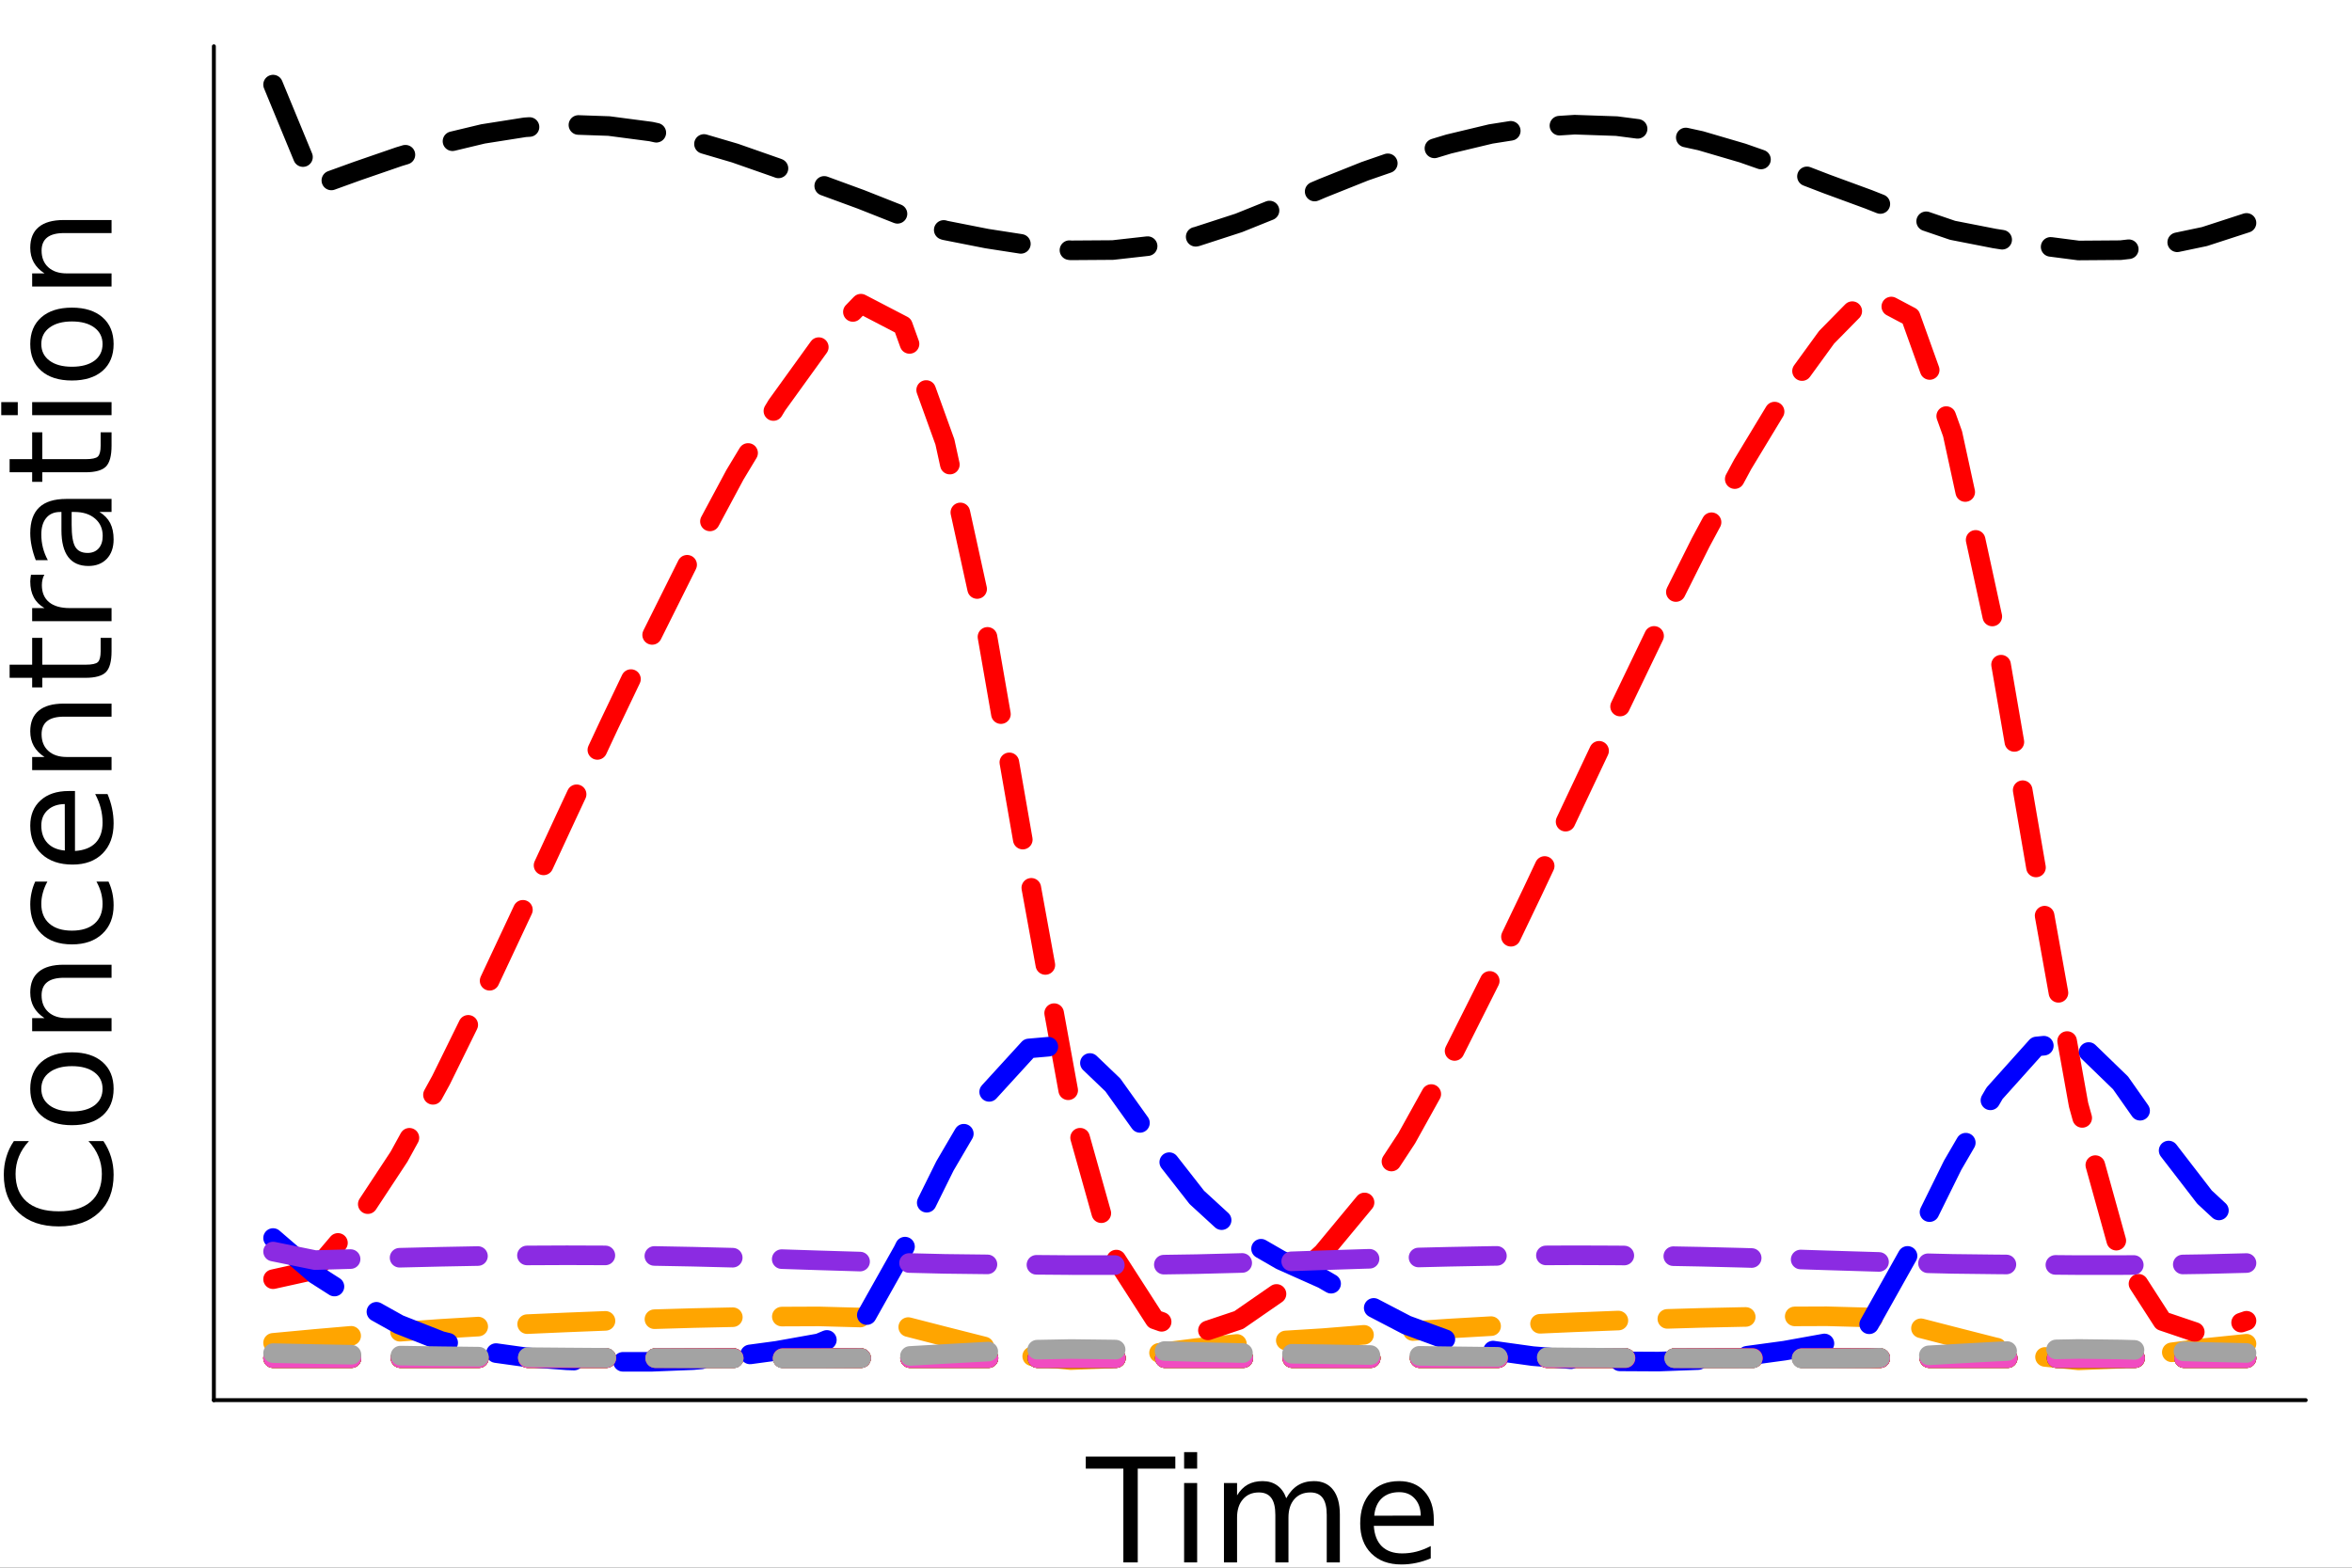 <?xml version="1.0" encoding="UTF-8" standalone="no"?>
<svg
   width="600"
   height="400"
   viewBox="0 0 2400 1600"
   version="1.1"
   id="svg29"
   sodipodi:docname="pred_conc_raw.svg"
   inkscape:version="1.3 (0e150ed6c4, 2023-07-21)"
   xmlns:inkscape="http://www.inkscape.org/namespaces/inkscape"
   xmlns:sodipodi="http://sodipodi.sourceforge.net/DTD/sodipodi-0.dtd"
   xmlns="http://www.w3.org/2000/svg"
   xmlns:svg="http://www.w3.org/2000/svg">
  <rect x="0" y="0" width="2400" height="1600" fill="#333333" stroke="none"/>
  <sodipodi:namedview
     id="namedview29"
     pagecolor="#ffffff"
     bordercolor="#000000"
     borderopacity="0.25"
     inkscape:showpageshadow="2"
     inkscape:pageopacity="0.0"
     inkscape:pagecheckerboard="0"
     inkscape:deskcolor="#d1d1d1"
     inkscape:zoom="1.7116667"
     inkscape:cx="300"
     inkscape:cy="199.80526"
     inkscape:window-width="1920"
     inkscape:window-height="1010"
     inkscape:window-x="-6"
     inkscape:window-y="-6"
     inkscape:window-maximized="1"
     inkscape:current-layer="svg29" />
  <defs
     id="defs1">
    <clipPath
       id="clip890">
      <rect
         x="0"
         y="0"
         width="2400"
         height="1600"
         id="rect1" />
    </clipPath>
  </defs>
  <defs
     id="defs2">
    <clipPath
       id="clip891">
      <rect
         x="480"
         y="0"
         width="1681"
         height="1600"
         id="rect2" />
    </clipPath>
  </defs>
  <defs
     id="defs3">
    <clipPath
       id="clip892">
      <rect
         x="218"
         y="47"
         width="2136"
         height="1383"
         id="rect3" />
    </clipPath>
  </defs>
  <g
     id="g29">
    <path
       clip-path="url(#clip890)"
       d="M0 1600 L2400 1600 L2400 0 L0 0  Z"
       fill="#ffffff"
       fill-rule="evenodd"
       fill-opacity="1"
       id="path1" />
    <polyline
       clip-path="url(#clip890)"
       style="stroke:#000000; stroke-linecap:round; stroke-linejoin:round; stroke-width:4; stroke-opacity:1; fill:none"
       points="218.236,1429.01 2352.76,1429.01 "
       id="polyline3" />
    <path
       clip-path="url(#clip890)"
       d="M1107.94 1486.61 L1199.31 1486.61 L1199.31 1498.91 L1160.97 1498.91 L1160.97 1594.61 L1146.28 1594.61 L1146.28 1498.91 L1107.94 1498.91 L1107.94 1486.61 Z"
       fill="#000000"
       fill-rule="nonzero"
       fill-opacity="1"
       id="path3" />
    <path
       clip-path="url(#clip890)"
       d="M1208.28 1513.59 L1221.59 1513.59 L1221.59 1594.61 L1208.28 1594.61 L1208.28 1513.59 M1208.28 1482.05 L1221.59 1482.05 L1221.59 1498.91 L1208.28 1498.91 L1208.28 1482.05 Z"
       fill="#000000"
       fill-rule="nonzero"
       fill-opacity="1"
       id="path4" />
    <path
       clip-path="url(#clip890)"
       d="M1312.51 1529.14 Q1317.51 1520.17 1324.45 1515.9 Q1331.39 1511.64 1340.8 1511.64 Q1353.46 1511.64 1360.33 1520.53 Q1367.2 1529.36 1367.2 1545.71 L1367.2 1594.61 L1353.82 1594.61 L1353.82 1546.14 Q1353.82 1534.5 1349.7 1528.85 Q1345.57 1523.21 1337.11 1523.21 Q1326.76 1523.21 1320.76 1530.08 Q1314.76 1536.95 1314.76 1548.82 L1314.76 1594.61 L1301.37 1594.61 L1301.37 1546.14 Q1301.37 1534.42 1297.25 1528.85 Q1293.13 1523.21 1284.52 1523.21 Q1274.32 1523.21 1268.32 1530.16 Q1262.31 1537.03 1262.31 1548.82 L1262.31 1594.61 L1248.93 1594.61 L1248.93 1513.59 L1262.31 1513.59 L1262.31 1526.18 Q1266.87 1518.73 1273.23 1515.18 Q1279.6 1511.64 1288.35 1511.64 Q1297.18 1511.64 1303.33 1516.12 Q1309.55 1520.61 1312.51 1529.14 Z"
       fill="#000000"
       fill-rule="nonzero"
       fill-opacity="1"
       id="path5" />
    <path
       clip-path="url(#clip890)"
       d="M1463.05 1550.77 L1463.05 1557.28 L1401.85 1557.28 Q1402.72 1571.03 1410.1 1578.26 Q1417.55 1585.42 1430.79 1585.42 Q1438.45 1585.42 1445.62 1583.54 Q1452.85 1581.66 1459.94 1577.9 L1459.94 1590.48 Q1452.78 1593.52 1445.25 1595.11 Q1437.73 1596.71 1429.99 1596.71 Q1410.6 1596.71 1399.25 1585.42 Q1387.96 1574.14 1387.96 1554.89 Q1387.96 1535 1398.67 1523.36 Q1409.45 1511.64 1427.68 1511.64 Q1444.02 1511.64 1453.5 1522.2 Q1463.05 1532.69 1463.05 1550.77 M1449.74 1546.87 Q1449.59 1535.94 1443.59 1529.43 Q1437.66 1522.92 1427.82 1522.92 Q1416.68 1522.92 1409.95 1529.21 Q1403.3 1535.51 1402.29 1546.94 L1449.74 1546.87 Z"
       fill="#000000"
       fill-rule="nonzero"
       fill-opacity="1"
       id="path6" />
    <polyline
       clip-path="url(#clip890)"
       style="stroke:#000000; stroke-linecap:round; stroke-linejoin:round; stroke-width:4; stroke-opacity:1; fill:none"
       points="218.236,1429.01 218.236,47.244 "
       id="polyline6" />
    <path
       clip-path="url(#clip890)"
       d="M14.155 1164.59 L29.563 1164.59 Q22.691 1171.97 19.291 1180.36 Q15.891 1188.68 15.891 1198.08 Q15.891 1216.6 27.248 1226.44 Q38.533 1236.28 59.945 1236.28 Q81.284 1236.28 92.641 1226.44 Q103.926 1216.6 103.926 1198.08 Q103.926 1188.68 100.526 1180.36 Q97.126 1171.97 90.254 1164.59 L105.517 1164.59 Q110.726 1172.26 113.33 1180.87 Q115.934 1189.4 115.934 1198.95 Q115.934 1223.47 100.96 1237.58 Q85.914 1251.69 59.945 1251.69 Q33.903 1251.69 18.929 1237.58 Q3.883 1223.47 3.883 1198.95 Q3.883 1189.26 6.487 1180.72 Q9.019 1172.12 14.155 1164.59 Z"
       fill="#000000"
       fill-rule="nonzero"
       fill-opacity="1"
       id="path7" />
    <path
       clip-path="url(#clip890)"
       d="M42.15 1111.21 Q42.15 1121.91 50.541 1128.13 Q58.86 1134.36 73.4 1134.36 Q87.939 1134.36 96.331 1128.21 Q104.649 1121.99 104.649 1111.21 Q104.649 1100.57 96.258 1094.35 Q87.867 1088.13 73.4 1088.13 Q59.004 1088.13 50.613 1094.35 Q42.15 1100.57 42.15 1111.21 M30.865 1111.21 Q30.865 1093.85 42.15 1083.94 Q53.434 1074.03 73.4 1074.03 Q93.292 1074.03 104.649 1083.94 Q115.934 1093.85 115.934 1111.21 Q115.934 1128.64 104.649 1138.55 Q93.292 1148.39 73.4 1148.39 Q53.434 1148.39 42.15 1138.55 Q30.865 1128.64 30.865 1111.21 Z"
       fill="#000000"
       fill-rule="nonzero"
       fill-opacity="1"
       id="path8" />
    <path
       clip-path="url(#clip890)"
       d="M64.936 984.616 L113.836 984.616 L113.836 997.926 L65.37 997.926 Q53.868 997.926 48.154 1002.41 Q42.439 1006.9 42.439 1015.87 Q42.439 1026.64 49.311 1032.87 Q56.183 1039.09 68.046 1039.09 L113.836 1039.09 L113.836 1052.47 L32.818 1052.47 L32.818 1039.09 L45.405 1039.09 Q38.099 1034.31 34.482 1027.87 Q30.865 1021.36 30.865 1012.9 Q30.865 998.939 39.545 991.778 Q48.154 984.616 64.936 984.616 Z"
       fill="#000000"
       fill-rule="nonzero"
       fill-opacity="1"
       id="path9" />
    <path
       clip-path="url(#clip890)"
       d="M35.929 899.764 L48.371 899.764 Q45.26 905.407 43.741 911.121 Q42.15 916.764 42.15 922.551 Q42.15 935.499 50.396 942.66 Q58.57 949.822 73.4 949.822 Q88.229 949.822 96.475 942.66 Q104.649 935.499 104.649 922.551 Q104.649 916.764 103.13 911.121 Q101.539 905.407 98.428 899.764 L110.726 899.764 Q113.33 905.334 114.632 911.338 Q115.934 917.27 115.934 923.997 Q115.934 942.299 104.432 953.077 Q92.931 963.855 73.4 963.855 Q53.579 963.855 42.222 953.005 Q30.865 942.082 30.865 923.129 Q30.865 916.981 32.167 911.121 Q33.397 905.262 35.929 899.764 Z"
       fill="#000000"
       fill-rule="nonzero"
       fill-opacity="1"
       id="path10" />
    <path
       clip-path="url(#clip890)"
       d="M70 807.317 L76.51 807.317 L76.51 868.514 Q90.254 867.646 97.488 860.268 Q104.649 852.817 104.649 839.579 Q104.649 831.912 102.769 824.75 Q100.888 817.516 97.126 810.427 L109.713 810.427 Q112.751 817.589 114.343 825.112 Q115.934 832.635 115.934 840.375 Q115.934 859.762 104.649 871.119 Q93.365 882.403 74.123 882.403 Q54.23 882.403 42.584 871.697 Q30.865 860.919 30.865 842.69 Q30.865 826.342 41.426 816.865 Q51.915 807.317 70 807.317 M66.093 820.627 Q55.17 820.772 48.66 826.776 Q42.15 832.707 42.15 842.545 Q42.15 853.685 48.443 860.413 Q54.736 867.068 66.166 868.08 L66.093 820.627 Z"
       fill="#000000"
       fill-rule="nonzero"
       fill-opacity="1"
       id="path11" />
    <path
       clip-path="url(#clip890)"
       d="M64.936 718.125 L113.836 718.125 L113.836 731.435 L65.37 731.435 Q53.868 731.435 48.154 735.92 Q42.439 740.405 42.439 749.374 Q42.439 760.153 49.311 766.374 Q56.183 772.595 68.046 772.595 L113.836 772.595 L113.836 785.977 L32.818 785.977 L32.818 772.595 L45.405 772.595 Q38.099 767.821 34.482 761.383 Q30.865 754.872 30.865 746.409 Q30.865 732.447 39.545 725.286 Q48.154 718.125 64.936 718.125 Z"
       fill="#000000"
       fill-rule="nonzero"
       fill-opacity="1"
       id="path12" />
    <path
       clip-path="url(#clip890)"
       d="M9.815 678.411 L32.818 678.411 L32.818 650.995 L43.162 650.995 L43.162 678.411 L87.144 678.411 Q97.054 678.411 99.875 675.735 Q102.696 672.986 102.696 664.667 L102.696 650.995 L113.836 650.995 L113.836 664.667 Q113.836 680.075 108.122 685.934 Q102.335 691.794 87.144 691.794 L43.162 691.794 L43.162 701.559 L32.818 701.559 L32.818 691.794 L9.815 691.794 L9.815 678.411 Z"
       fill="#000000"
       fill-rule="nonzero"
       fill-opacity="1"
       id="path13" />
    <path
       clip-path="url(#clip890)"
       d="M45.26 586.543 Q43.958 588.785 43.379 591.462 Q42.728 594.066 42.728 597.249 Q42.728 608.533 50.107 614.61 Q57.413 620.614 71.157 620.614 L113.836 620.614 L113.836 633.996 L32.818 633.996 L32.818 620.614 L45.405 620.614 Q38.026 616.418 34.482 609.691 Q30.865 602.963 30.865 593.342 Q30.865 591.968 31.082 590.304 Q31.227 588.64 31.588 586.615 L45.26 586.543 Z"
       fill="#000000"
       fill-rule="nonzero"
       fill-opacity="1"
       id="path14" />
    <path
       clip-path="url(#clip890)"
       d="M73.11 535.762 Q73.11 551.893 76.799 558.114 Q80.489 564.335 89.386 564.335 Q96.475 564.335 100.671 559.705 Q104.794 555.003 104.794 546.974 Q104.794 535.906 96.982 529.251 Q89.097 522.524 76.076 522.524 L73.11 522.524 L73.11 535.762 M67.612 509.214 L113.836 509.214 L113.836 522.524 L101.539 522.524 Q108.917 527.081 112.462 533.881 Q115.934 540.681 115.934 550.518 Q115.934 562.961 108.99 570.339 Q101.973 577.645 90.254 577.645 Q76.582 577.645 69.638 568.531 Q62.694 559.344 62.694 541.187 L62.694 522.524 L61.392 522.524 Q52.205 522.524 47.213 528.6 Q42.15 534.604 42.15 545.527 Q42.15 552.472 43.813 559.054 Q45.477 565.637 48.805 571.713 L36.507 571.713 Q33.686 564.407 32.312 557.535 Q30.865 550.663 30.865 544.153 Q30.865 526.575 39.98 517.894 Q49.094 509.214 67.612 509.214 Z"
       fill="#000000"
       fill-rule="nonzero"
       fill-opacity="1"
       id="path15" />
    <path
       clip-path="url(#clip890)"
       d="M9.815 468.632 L32.818 468.632 L32.818 441.216 L43.162 441.216 L43.162 468.632 L87.144 468.632 Q97.054 468.632 99.875 465.956 Q102.696 463.207 102.696 454.888 L102.696 441.216 L113.836 441.216 L113.836 454.888 Q113.836 470.296 108.122 476.155 Q102.335 482.015 87.144 482.015 L43.162 482.015 L43.162 491.78 L32.818 491.78 L32.818 482.015 L9.815 482.015 L9.815 468.632 Z"
       fill="#000000"
       fill-rule="nonzero"
       fill-opacity="1"
       id="path16" />
    <path
       clip-path="url(#clip890)"
       d="M32.818 423.711 L32.818 410.401 L113.836 410.401 L113.836 423.711 L32.818 423.711 M1.279 423.711 L1.279 410.401 L18.134 410.401 L18.134 423.711 L1.279 423.711 Z"
       fill="#000000"
       fill-rule="nonzero"
       fill-opacity="1"
       id="path17" />
    <path
       clip-path="url(#clip890)"
       d="M42.15 351.156 Q42.15 361.862 50.541 368.083 Q58.86 374.304 73.4 374.304 Q87.939 374.304 96.331 368.155 Q104.649 361.934 104.649 351.156 Q104.649 340.523 96.258 334.301 Q87.867 328.08 73.4 328.08 Q59.004 328.08 50.613 334.301 Q42.15 340.523 42.15 351.156 M30.865 351.156 Q30.865 333.795 42.15 323.885 Q53.434 313.975 73.4 313.975 Q93.292 313.975 104.649 323.885 Q115.934 333.795 115.934 351.156 Q115.934 368.589 104.649 378.5 Q93.292 388.338 73.4 388.338 Q53.434 388.338 42.15 378.5 Q30.865 368.589 30.865 351.156 Z"
       fill="#000000"
       fill-rule="nonzero"
       fill-opacity="1"
       id="path18" />
    <path
       clip-path="url(#clip890)"
       d="M64.936 224.565 L113.836 224.565 L113.836 237.875 L65.37 237.875 Q53.868 237.875 48.154 242.36 Q42.439 246.845 42.439 255.815 Q42.439 266.593 49.311 272.815 Q56.183 279.036 68.046 279.036 L113.836 279.036 L113.836 292.418 L32.818 292.418 L32.818 279.036 L45.405 279.036 Q38.099 274.261 34.482 267.823 Q30.865 261.313 30.865 252.849 Q30.865 238.888 39.545 231.727 Q48.154 224.565 64.936 224.565 Z"
       fill="#000000"
       fill-rule="nonzero"
       fill-opacity="1"
       id="path19" />
    <polyline
       clip-path="url(#clip892)"
       style="stroke:#ffa500; stroke-linecap:round; stroke-linejoin:round; stroke-width:20; stroke-opacity:1; fill:none"
       stroke-dasharray="80, 50"
       points="278.647,1370.52 321.492,1366.52 364.336,1362.83 407.181,1359.25 450.026,1356.19 492.87,1353.65 535.715,1351.52 578.56,1349.65 621.404,1347.96 664.249,1346.48 707.093,1345.24 749.938,1344.3 792.783,1343.73 835.627,1343.55 878.472,1344.7 921.317,1353.02 964.161,1364.02 1007.01,1374.89 1049.85,1383.86 1092.7,1388.16 1135.54,1386.41 1178.38,1381.26 1221.23,1375.79 1264.07,1371.45 1306.92,1368.38 1349.76,1365.73 1392.61,1362.28 1435.45,1358.87 1478.3,1355.95 1521.14,1353.49 1563.99,1351.39 1606.83,1349.51 1649.68,1347.82 1692.52,1346.32 1735.36,1345.07 1778.21,1344.14 1821.05,1343.57 1863.9,1343.4 1906.74,1344.57 1949.59,1352.92 1992.43,1363.96 2035.28,1374.9 2078.12,1384.01 2120.97,1388.43 2163.81,1386.65 2206.66,1381.4 2249.5,1375.84 2292.34,1371.45 "
       id="polyline19" />
    <polyline
       clip-path="url(#clip892)"
       style="stroke:#ff7c00; stroke-linecap:round; stroke-linejoin:round; stroke-width:20; stroke-opacity:1; fill:none"
       stroke-dasharray="80, 50"
       points="278.647,1386.1 321.492,1386.1 364.336,1386.09 407.181,1386.09 450.026,1386.09 492.87,1386.08 535.715,1386.08 578.56,1386.08 621.404,1386.08 664.249,1386.08 707.093,1386.08 749.938,1386.08 792.783,1386.08 835.627,1386.08 878.472,1386.08 921.317,1386.1 964.161,1386.11 1007.01,1386.12 1049.85,1386.13 1092.7,1386.14 1135.54,1386.13 1178.38,1386.12 1221.23,1386.11 1264.07,1386.11 1306.92,1386.1 1349.76,1386.1 1392.61,1386.09 1435.45,1386.09 1478.3,1386.09 1521.14,1386.08 1563.99,1386.08 1606.83,1386.08 1649.68,1386.08 1692.52,1386.08 1735.36,1386.08 1778.21,1386.08 1821.05,1386.08 1863.9,1386.08 1906.74,1386.08 1949.59,1386.1 1992.43,1386.11 2035.28,1386.12 2078.12,1386.13 2120.97,1386.14 2163.81,1386.13 2206.66,1386.12 2249.5,1386.11 2292.34,1386.11 "
       id="polyline20" />
    <polyline
       clip-path="url(#clip892)"
       style="stroke:#ff0000; stroke-linecap:round; stroke-linejoin:round; stroke-width:20; stroke-opacity:1; fill:none"
       stroke-dasharray="80, 50"
       points="278.647,1305.55 321.492,1296.08 364.336,1245.57 407.181,1180.53 450.026,1102.41 492.87,1015.33 535.715,924.008 578.56,831.651 621.404,740.024 664.249,650.416 707.093,564.491 749.938,484.582 792.783,413.514 835.627,354.122 878.472,309.942 921.317,332.238 964.161,450.98 1007.01,646.452 1049.85,892.418 1092.7,1127.56 1135.54,1280.02 1178.38,1346.62 1221.23,1361.6 1264.07,1347.24 1306.92,1317.58 1349.76,1278.66 1392.61,1226.97 1435.45,1161.68 1478.3,1084.5 1521.14,999.169 1563.99,909.731 1606.83,818.905 1649.68,728.312 1692.52,639.29 1735.36,553.672 1778.21,473.968 1821.05,403.155 1863.9,344.192 1906.74,300.593 1949.59,323.264 1992.43,442.788 2035.28,639.874 2078.12,888.714 2120.97,1127.5 2163.81,1281.81 2206.66,1348.28 2249.5,1362.77 2292.34,1347.99 "
       id="polyline21" />
    <polyline
       clip-path="url(#clip892)"
       style="stroke:#1ac938; stroke-linecap:round; stroke-linejoin:round; stroke-width:20; stroke-opacity:1; fill:none"
       stroke-dasharray="80, 50"
       points="278.647,1386.11 321.492,1386.11 364.336,1386.11 407.181,1386.11 450.026,1386.11 492.87,1386.11 535.715,1386.11 578.56,1386.11 621.404,1386.11 664.249,1386.11 707.093,1386.11 749.938,1386.11 792.783,1386.11 835.627,1386.11 878.472,1386.11 921.317,1386.11 964.161,1386.11 1007.01,1386.11 1049.85,1386.11 1092.7,1386.11 1135.54,1386.11 1178.38,1386.11 1221.23,1386.11 1264.07,1386.11 1306.92,1386.11 1349.76,1386.11 1392.61,1386.11 1435.45,1386.11 1478.3,1386.11 1521.14,1386.11 1563.99,1386.11 1606.83,1386.11 1649.68,1386.11 1692.52,1386.11 1735.36,1386.11 1778.21,1386.11 1821.05,1386.11 1863.9,1386.11 1906.74,1386.11 1949.59,1386.11 1992.43,1386.11 2035.28,1386.11 2078.12,1386.11 2120.97,1386.11 2163.81,1386.11 2206.66,1386.11 2249.5,1386.11 2292.34,1386.11 "
       id="polyline22" />
    <polyline
       clip-path="url(#clip892)"
       style="stroke:#e8000b; stroke-linecap:round; stroke-linejoin:round; stroke-width:20; stroke-opacity:1; fill:none"
       stroke-dasharray="80, 50"
       points="278.647,1386.11 321.492,1386.11 364.336,1386.11 407.181,1386.11 450.026,1386.11 492.87,1386.11 535.715,1386.11 578.56,1386.11 621.404,1386.11 664.249,1386.11 707.093,1386.11 749.938,1386.11 792.783,1386.11 835.627,1386.11 878.472,1386.11 921.317,1386.11 964.161,1386.11 1007.01,1386.11 1049.85,1386.11 1092.7,1386.11 1135.54,1386.11 1178.38,1386.11 1221.23,1386.11 1264.07,1386.11 1306.92,1386.11 1349.76,1386.11 1392.61,1386.11 1435.45,1386.11 1478.3,1386.11 1521.14,1386.11 1563.99,1386.11 1606.83,1386.11 1649.68,1386.11 1692.52,1386.11 1735.36,1386.11 1778.21,1386.11 1821.05,1386.11 1863.9,1386.11 1906.74,1386.11 1949.59,1386.11 1992.43,1386.11 2035.28,1386.11 2078.12,1386.11 2120.97,1386.11 2163.81,1386.11 2206.66,1386.11 2249.5,1386.11 2292.34,1386.11 "
       id="polyline23" />
    <polyline
       clip-path="url(#clip892)"
       style="stroke:#0000ff; stroke-linecap:round; stroke-linejoin:round; stroke-width:20; stroke-opacity:1; fill:none"
       stroke-dasharray="80, 50"
       points="278.647,1263.55 321.492,1300.43 364.336,1327.78 407.181,1351.74 450.026,1368.62 492.87,1379.13 535.715,1385.09 578.56,1388.34 621.404,1389.88 664.249,1389.9 707.093,1388.16 749.938,1384.41 792.783,1378.62 835.627,1370.96 878.472,1352.91 921.317,1276.69 964.161,1190.07 1007.01,1116.94 1049.85,1070.04 1092.7,1066.28 1135.54,1107.29 1178.38,1167.26 1221.23,1222.07 1264.07,1261.36 1306.92,1286.09 1349.76,1305.22 1392.61,1330.08 1435.45,1352.42 1478.3,1368.14 1521.14,1378.11 1563.99,1384.06 1606.83,1387.56 1649.68,1389.4 1692.52,1389.64 1735.36,1388.01 1778.21,1384.3 1821.05,1378.48 1863.9,1370.75 1906.74,1352.62 1949.59,1276.23 1992.43,1189.38 2035.28,1115.78 2078.12,1068.01 2120.97,1063.69 2163.81,1105.21 2206.66,1166.19 2249.5,1221.76 2292.34,1261.47 "
       id="polyline24" />
    <polyline
       clip-path="url(#clip892)"
       style="stroke:#000000; stroke-linecap:round; stroke-linejoin:round; stroke-width:20; stroke-opacity:1; fill:none"
       stroke-dasharray="80, 50"
       points="278.647,86.351 321.492,190.172 364.336,174.66 407.181,159.883 450.026,146.929 492.87,136.67 535.715,129.923 578.56,127.158 621.404,128.646 664.249,134.27 707.093,143.64 749.938,156.231 792.783,171.241 835.627,187.738 878.472,203.455 921.317,220.408 964.161,235.067 1007.01,243.518 1049.85,250.142 1092.7,255.496 1135.54,255.196 1178.38,250.395 1221.23,241.42 1264.07,227.499 1306.92,210.253 1349.76,191.947 1392.61,174.819 1435.45,159.985 1478.3,147.003 1521.14,136.745 1563.99,130.004 1606.83,127.246 1649.68,128.719 1692.52,134.284 1735.36,143.639 1778.21,156.214 1821.05,171.222 1863.9,187.728 1906.74,203.456 1949.59,220.431 1992.43,235.061 2035.28,243.445 2078.12,250.104 2120.97,255.645 2163.81,255.325 2206.66,250.419 2249.5,241.431 2292.34,227.506 "
       id="polyline25" />
    <polyline
       clip-path="url(#clip892)"
       style="stroke:#8b2be2; stroke-linecap:round; stroke-linejoin:round; stroke-width:20; stroke-opacity:1; fill:none"
       stroke-dasharray="80, 50"
       points="278.647,1277.35 321.492,1286.07 364.336,1284.84 407.181,1283.67 450.026,1282.65 492.87,1281.84 535.715,1281.32 578.56,1281.13 621.404,1281.29 664.249,1281.79 707.093,1282.6 749.938,1283.67 792.783,1284.93 835.627,1286.32 878.472,1287.61 921.317,1288.89 964.161,1289.92 1007.01,1290.43 1049.85,1290.82 1092.7,1291.17 1135.54,1291.16 1178.38,1290.84 1221.23,1290.18 1264.07,1289.09 1306.92,1287.71 1349.76,1286.23 1392.61,1284.86 1435.45,1283.69 1478.3,1282.66 1521.14,1281.85 1563.99,1281.33 1606.83,1281.14 1649.68,1281.3 1692.52,1281.79 1735.36,1282.6 1778.21,1283.67 1821.05,1284.94 1863.9,1286.32 1906.74,1287.62 1949.59,1288.89 1992.43,1289.92 2035.28,1290.43 2078.12,1290.81 2120.97,1291.18 2163.81,1291.17 2206.66,1290.84 2249.5,1290.18 2292.34,1289.09 "
       id="polyline26" />
    <polyline
       clip-path="url(#clip892)"
       style="stroke:#9f4800; stroke-linecap:round; stroke-linejoin:round; stroke-width:20; stroke-opacity:1; fill:none"
       stroke-dasharray="80, 50"
       points="278.647,1386.11 321.492,1386.11 364.336,1386.11 407.181,1386.11 450.026,1386.11 492.87,1386.11 535.715,1386.11 578.56,1386.11 621.404,1386.11 664.249,1386.11 707.093,1386.11 749.938,1386.11 792.783,1386.11 835.627,1386.11 878.472,1386.11 921.317,1386.11 964.161,1386.11 1007.01,1386.11 1049.85,1386.11 1092.7,1386.11 1135.54,1386.11 1178.38,1386.11 1221.23,1386.11 1264.07,1386.11 1306.92,1386.11 1349.76,1386.11 1392.61,1386.11 1435.45,1386.11 1478.3,1386.11 1521.14,1386.11 1563.99,1386.11 1606.83,1386.11 1649.68,1386.11 1692.52,1386.11 1735.36,1386.11 1778.21,1386.11 1821.05,1386.11 1863.9,1386.11 1906.74,1386.11 1949.59,1386.11 1992.43,1386.11 2035.28,1386.11 2078.12,1386.11 2120.97,1386.11 2163.81,1386.11 2206.66,1386.11 2249.5,1386.11 2292.34,1386.11 "
       id="polyline27" />
    <polyline
       clip-path="url(#clip892)"
       style="stroke:#f14cc1; stroke-linecap:round; stroke-linejoin:round; stroke-width:20; stroke-opacity:1; fill:none"
       stroke-dasharray="80, 50"
       points="278.647,1386.1 321.492,1386.1 364.336,1386.1 407.181,1386.1 450.026,1386.1 492.87,1386.1 535.715,1386.11 578.56,1386.11 621.404,1386.11 664.249,1386.11 707.093,1386.11 749.938,1386.11 792.783,1386.11 835.627,1386.11 878.472,1386.11 921.317,1386.11 964.161,1386.1 1007.01,1386.1 1049.85,1386.1 1092.7,1386.09 1135.54,1386.09 1178.38,1386.09 1221.23,1386.1 1264.07,1386.1 1306.92,1386.1 1349.76,1386.1 1392.61,1386.1 1435.45,1386.1 1478.3,1386.1 1521.14,1386.1 1563.99,1386.11 1606.83,1386.11 1649.68,1386.11 1692.52,1386.11 1735.36,1386.11 1778.21,1386.11 1821.05,1386.11 1863.9,1386.11 1906.74,1386.11 1949.59,1386.11 1992.43,1386.1 2035.28,1386.1 2078.12,1386.1 2120.97,1386.09 2163.81,1386.09 2206.66,1386.09 2249.5,1386.1 2292.34,1386.1 "
       id="polyline28" />
    <polyline
       clip-path="url(#clip892)"
       style="stroke:#a3a3a3; stroke-linecap:round; stroke-linejoin:round; stroke-width:20; stroke-opacity:1; fill:none"
       stroke-dasharray="80, 50"
       points="278.647,1381.02 321.492,1381.94 364.336,1382.75 407.181,1383.52 450.026,1384.17 492.87,1384.68 535.715,1385.11 578.56,1385.47 621.404,1385.78 664.249,1386.06 707.093,1386.27 749.938,1386.43 792.783,1386.51 835.627,1386.5 878.472,1386.2 921.317,1384.3 964.161,1381.86 1007.01,1379.51 1049.85,1377.63 1092.7,1376.82 1135.54,1377.34 1178.38,1378.58 1221.23,1379.85 1264.07,1380.84 1306.92,1381.53 1349.76,1382.1 1392.61,1382.86 1435.45,1383.6 1478.3,1384.21 1521.14,1384.71 1563.99,1385.12 1606.83,1385.49 1649.68,1385.81 1692.52,1386.08 1735.36,1386.3 1778.21,1386.46 1821.05,1386.53 1863.9,1386.53 1906.74,1386.22 1949.59,1384.32 1992.43,1381.87 2035.28,1379.5 2078.12,1377.59 2120.97,1376.76 2163.81,1377.29 2206.66,1378.55 2249.5,1379.84 2292.34,1380.84 "
       id="polyline29" />
  </g>
</svg>
